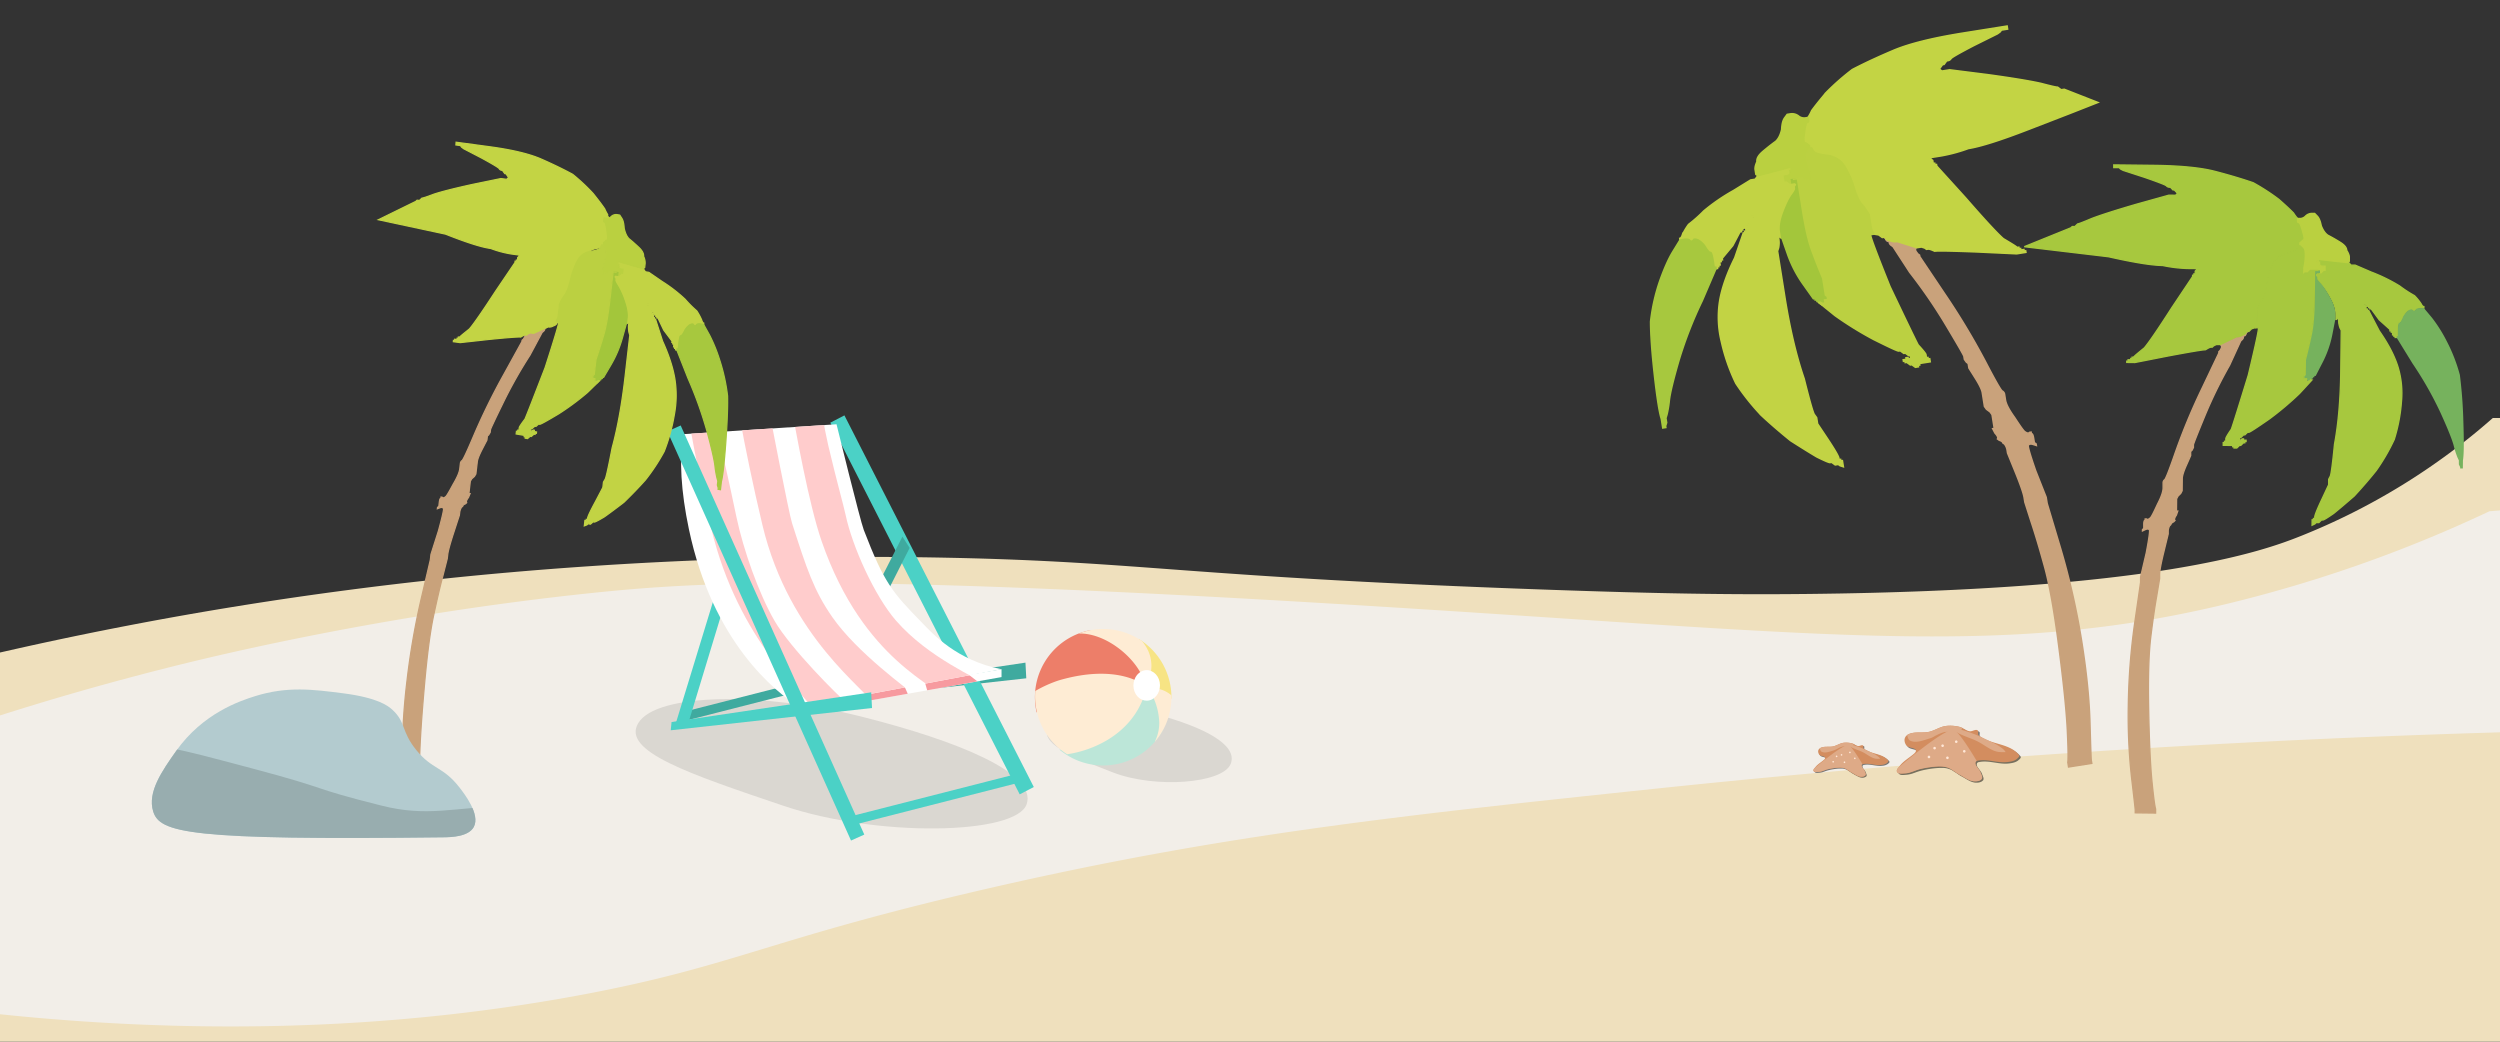 <svg xmlns="http://www.w3.org/2000/svg" xmlns:xlink="http://www.w3.org/1999/xlink" viewBox="0 0 1920 800"><rect x="0" y="0" width="1920" height="800" fill="#333333" stroke="none"/><defs><style>.cls-1{fill:#fff;}.cls-2{fill:#b3cbcf;}.cls-3{fill:#efe0bd;}.cls-4{fill:#f2eee8;}.cls-5{opacity:0.1;}.cls-6{fill:#3faa9f;}.cls-7{fill:#4bd1c6;}.cls-8{clip-path:url(#clip-path);}.cls-9{fill:#f79a9f;}.cls-10{clip-path:url(#clip-path-2);}.cls-11{fill:#fcc;}.cls-12,.cls-16,.cls-23{fill:#c9a27b;stroke:#c9a27b;}.cls-12,.cls-13,.cls-14{stroke-width:1.04px;}.cls-12,.cls-13,.cls-14,.cls-15,.cls-16,.cls-17,.cls-18,.cls-19,.cls-20,.cls-21,.cls-22,.cls-23,.cls-24,.cls-25,.cls-26,.cls-27,.cls-28,.cls-29{fill-rule:evenodd;}.cls-13,.cls-20,.cls-27{fill:#a7c83e;stroke:#a7c83e;}.cls-14,.cls-19,.cls-26{fill:#bad040;stroke:#bad040;}.cls-15{fill:#76b25d;}.cls-16,.cls-17,.cls-18,.cls-19,.cls-20,.cls-21,.cls-22{stroke-width:1.19px;}.cls-17,.cls-24{fill:#c3d444;stroke:#c3d444;}.cls-18,.cls-25{fill:#c2d344;stroke:#c2d344;}.cls-21,.cls-28{fill:#a3c63b;stroke:#a3c63b;}.cls-22,.cls-29{fill:#bbd041;stroke:#bbd041;}.cls-23,.cls-25,.cls-26,.cls-27,.cls-28,.cls-29{stroke-width:0.97px;}.cls-24{stroke-width:0.96px;}.cls-30{fill:none;}.cls-31{fill:#ed7e69;}.cls-32{fill:#bce6d8;}.cls-33{fill:#feecd4;}.cls-34{fill:#f7e484;}.cls-35{clip-path:url(#clip-path-3);}.cls-36{fill:#98adaf;}.cls-37{opacity:0.5;isolation:isolate;}.cls-38{fill:#d38d5f;}.cls-39{fill:#deaa87;}.cls-40{fill:#ffe6d5;}</style><clipPath id="clip-path"><polygon class="cls-1" points="769.18 513.97 769.18 520 621.34 546.28 618.2 539.28 769.18 513.97"/></clipPath><clipPath id="clip-path-2"><path class="cls-1" d="M769.18,514c-34.62-6.8-53-27.46-60.82-35.48-23.19-23.8-29.14-30.41-45-71.59-2.76-7.18-20.91-81.09-20.91-81.09l-117.84,7.6c-3,19.72-1.68,43.74,4.44,72.86,18.18,86.57,66.12,124.85,84.89,136.84Z"/></clipPath><clipPath id="clip-path-3"><path class="cls-2" d="M363.93,635c5-9.57-7.27-25.35-11.06-30.24-12.73-16.36-20.81-13.44-33.19-28.76-11.75-14.54-7.79-21.3-18.43-31-3.17-2.88-11-9.1-37.61-12.54-23.4-3-43-5.56-67.84,2.22-11.09,3.47-40,13-60.47,42-10.76,15.27-22.27,31.61-17.7,46.46,5.06,16.47,27.21,22.29,222.7,19.91C346.35,643,359.89,642.7,363.93,635Z"/></clipPath></defs><g id="green"><path class="cls-3" d="M1914.52,321a507.33,507.33,0,0,1-147.46,90.64c-29.44,11.78-111.78,41.68-378.62,44.52-61.94.66-115.89-.33-197.29-3.18-280.52-9.82-311.44-21.59-463.31-24.64-212-4.27-378.74,14.1-459.33,24.64a2855,2855,0,0,0-338.77,65.2V817.33l2074.46-17.7L1966,321Z"/><path class="cls-4" d="M1911.89,392.65a1048.77,1048.77,0,0,1-175.36,64.4c-179.16,48.37-305.11,32.48-639.68,11.13-444.33-28.35-557-21.69-642.66-12.72-160.58,16.81-289.64,48.38-321.83,56.45a2184.33,2184.33,0,0,0-233.15,72.35L-111.56,764C135,804.32,321.12,787.46,446.8,764,565.23,741.79,589,721.4,760.08,682.06c177.3-40.76,309.53-55.12,511.14-76.33,170.37-17.92,395.26-36.29,663.59-43.73h67.75l-20.92-174.92Z"/><path class="cls-5" d="M490.1,555.47C504,532,586.4,531.39,661.79,550.4,735.55,569,796.54,593.81,788.5,617.55s-114.84,25.66-186.89,1.27S477.29,577,490.1,555.47Z"/><polygon class="cls-6" points="787.55 508.9 788.18 520.94 633.6 538.04 634.24 531.71 787.55 508.9"/><polygon class="cls-7" points="793.96 604.43 783.13 610.06 637.68 324.63 648.51 319 793.96 604.43"/><polygon class="cls-1" points="769.18 513.97 769.18 520 621.34 546.28 618.2 539.28 769.18 513.97"/><g class="cls-8"><polygon class="cls-9" points="664.87 530.12 668.32 543.9 699.5 538.04 691.25 519.67 667.81 523.47 664.87 530.12"/><polygon class="cls-9" points="709.63 521.57 713.43 534.88 753.34 525.37 736.87 512.7 709.63 521.57"/></g><rect class="cls-7" x="714.69" y="544.78" width="6.93" height="138.26" transform="translate(301.01 1461.63) rotate(-104.32)"/><rect class="cls-6" x="587.35" y="464.32" width="6.93" height="138.26" transform="translate(220.13 1237.88) rotate(-104.32)"/><polygon class="cls-7" points="558.84 425.27 565.81 432.88 529.07 553.88 518.93 555.78 558.84 425.27"/><polygon class="cls-6" points="693.06 412.11 698.61 420.8 641.44 533.61 631.13 533.72 693.06 412.11"/><path class="cls-1" d="M769.18,514c-34.62-6.8-53-27.46-60.82-35.48-23.19-23.8-29.14-30.41-45-71.59-2.76-7.18-20.91-81.09-20.91-81.09l-117.84,7.6c-3,19.72-1.68,43.74,4.44,72.86,18.18,86.57,66.12,124.85,84.89,136.84Z"/><g class="cls-10"><path class="cls-11" d="M703.92,534.88c-7-5.74-45.61-33.58-64.62-60.82-14.2-20.36-19.78-37.2-31-72.23-2.43-7.56-16.47-80.46-16.47-80.46l-23.44.64c3.59,20.06,10.16,52,17.17,81.29,20.83,87.05,80.45,126.69,86,138.22Z"/><path class="cls-11" d="M650.54,540.1c-7-5.74-43.4-42.13-55.59-63.13-12.46-21.47-24.13-55.16-29.3-79.6C564,389.6,559.8,369,553.2,341.11c-.92-3.89-1.69-7.08-2.21-9.22l-1.4-5.58-19.66,1.18c3.6,20.07,9.27,48.91,16.27,78.19,20.84,87.05,73.49,128.61,79,140.14Z"/><path class="cls-11" d="M758.41,526.64c-7-5.74-45-20.95-70.32-50.05-16.29-18.74-33.48-56.65-38.65-81.09-1.65-7.77-6.7-25.29-13.3-53.22-.93-3.89-2-9.9-2.54-12l-2.53-14.57-23.44-4.43c3.59,20.06,13.57,76.09,23.44,104.53C663.38,508.9,721.22,526.52,726.73,538Z"/></g><rect class="cls-7" x="582.6" y="313.89" width="11.18" height="344.4" transform="translate(-147.48 283.5) rotate(-24.17)"/><polygon class="cls-7" points="669.08 531.71 669.71 543.75 515.13 560.85 515.76 554.51 669.08 531.71"/><path class="cls-5" d="M805.45,557.27c8.68-14.92,48.71-17.81,83.74-8.34,34.27,9.27,61.83,22.78,56,37.71s-57.84,19.35-90.81,6.45S797.47,571,805.45,557.27Z"/><path class="cls-12" d="M1718.7,258.92h-1l-6.29,3-6.28,3.05h1l0,2.08-1.07,2.07-1,1v1l-12.81,26.93a485,485,0,0,0-20.34,48.7q-7.55,21.78-8.58,21.77a3,3,0,0,0-1.06,2.07l0,4.16q0,4.17-4.31,12.44-4.27,9.33-5.33,10.35c-1.4,1.38-2.45,1.71-3.13,1h-1v1c-.7,0-1.06,1-1.08,3.11l0,3.12-1,1v1l2.09-1q2.1-1,3.12,0,1.05,0-2.28,17.68l-4.38,18.69,0,4.16-4.52,31.19a494.79,494.79,0,0,0-4.9,63.45,430.82,430.82,0,0,0,2.49,55.21q2.85,24,2.83,25l0,2.09,15.62.18,0-3.13q-1-3.13-2.87-21.89-1.86-19.81-2.48-56.26-.63-35.4,1.67-54.12t4.52-31.18l2.24-13.51,0-3.13q0-4.16,3.32-17.66l3.28-13.5,0-2.08a9.15,9.15,0,0,1,1.09-4.15l1-1c0-.69.71-1.38,2.11-2.06l1-1c-.69-.7-.32-2.08,1.09-4.15l1.07-3.11h-1l-1-1.06,1,0,.09-8.33,1.07-2.07,2.1-2.06,1.07-2.07.11-9.37q0-3.12,3.24-10.37l3.21-7.26,0-3.12,1.06-1,1.06-2.07,0-2.08q0-1,8.58-21.77a348.16,348.16,0,0,1,19.2-39.34l8.54-18.64,1.06-1a3,3,0,0,0,1.06-2.07.92.92,0,0,1,1.05-1,3,3,0,0,0,1.07-2.07l1-1-3.14,2Q1719.74,258.94,1718.7,258.92Z"/><path class="cls-13" d="M1761.44,163.62q-4.11-4.22-11.33-10.54a163.36,163.36,0,0,0-19.63-12.72q-12.45-4.31-29.06-8.67T1653.58,127l-30.19-.35,0,2.08,4.16,0,1,1.05,2.07,1.07,16.6,5.4q15.55,5.39,16.58,6.43a3,3,0,0,0,2.07,1.07h1l1,1.05,1,1.06h1l1,1.05,1,1.06h1l-1,1-1,1-5.21-.06-25.07,7q-24,7-34.49,11.06-9.4,4-10.45,4l-1.06,1-1,1-2.08,0-1.06,1-35.79,14.5,64.69,7.7q29.08,6.57,41.57,6.72a109.25,109.25,0,0,0,18.72,2.3l7.28.08v1l-1,1,0,2.09-1,0v1.05l-1,0v1l-15.89,23.77q-15.9,24.81-21.18,31-6.32,5.13-7.36,6.16l-1.06,1h-1v1h-1v1l-2.08,0,0,1h-1v1l6.25.07,25-4.92q26.08-4.91,29.21-4.87,3.15-2,4.19-2h1l1-1,2.1-1,3.12,0,6.28-3.05,6.29-3h1a7.93,7.93,0,0,0,3.13-1l2.1-1,1-1v-1h2.08l2.11-2.06,3.14-1v-1h1l0-2.08,0-2.09.09-8.32a46.06,46.06,0,0,1,4.26-8.28q2.13-4.14,3.27-12.46a57.63,57.63,0,0,1,4.33-14.53,15.93,15.93,0,0,1,10.51-8.21q7.3-2,8.37-4.07c.72-2.07,1.08-2.76,1.07-2.07a.92.92,0,0,0,1,1.06h1v-1l0-2.08a3,3,0,0,1,1.06-2.07,1.85,1.85,0,0,0,2.11-2.06q-1-3.14-3-8.37l-2-4.18-1-1.06v-1A30.83,30.83,0,0,1,1761.44,163.62Z"/><path class="cls-13" d="M1780.82,199.25h1l10.4,1.16q10.4,1.16,11.43,1.17l1,1,1,1.06,3.13,0,12.43,5.35a130,130,0,0,1,21.74,10.67,94.43,94.43,0,0,0,11.37,7.41,41.09,41.09,0,0,1,5.13,6.31c.68,1.4,1.37,2.1,2.06,2.11v1l-2.08,0c-2.09,0-3.48.31-4.18,1q-1.06,2.07-3.12,0-3.13,0-6.31,5.13-2.15,5.19-3.18,5.17c-.7,0-1.06,1.73-1.1,5.2l-.06,5.2h-1l0,1h-1v-1h-1l0-1-1,0,0-2.08h-1v-1h-1V253l-8.24-7.38-6.15-8.4h-1l0-1h-1l0-1-1,0v-1h-1v-1h-1v-1l-1,0,0-2.08,0,4.17h1l0,1h1l0,2.08,1,0v1h1l8.15,15.71q10.24,14.7,14.26,27.24a69.16,69.16,0,0,1,2.81,27.1,127.59,127.59,0,0,1-5.54,29.09,155.4,155.4,0,0,1-13.81,23.79q-7.4,9.28-16.88,19.58-9.47,8.23-15.77,13.36-7.35,5.12-8.39,5.11h-1l-1.06,1-1,1-2.08,0-1,1-2.1,1,.05-4.17h1v-1l1,0,0-1.05q0-2.07,5.36-13.47l5.33-11.39,0-4.17,1.07-2.07q1.05-1,3.41-24.95,4.44-23.89,4.81-56.16l.36-31.24-1-2.09a17.31,17.31,0,0,1-1-5.22l0-2.08h-1.05a.91.91,0,0,1-1,1l0-4.17q.06-5.21-4-12.54T1782.68,218q-3.09-3.16-3.07-4.2v-1l-1-1.06v-1l1.05-1,2.09,0h1l1-1,1.05-1h1l-1-1c-.7,0-1.38-.71-2.06-2.11l-1-3.13-2.08,0v-1l1,0Zm29.86,28.45h1a.91.91,0,0,1-1,1Z"/><path class="cls-14" d="M1770.79,165.81a6.05,6.05,0,0,1-4.19,2l-2.08,0,0,2.08a.93.93,0,0,0,1,1.06c.7,0,1.71,2.45,3,7.32q2,6.27-.07,6.25l-2.11,2.05,0,2.09h1v1l1,1.05c.69.7,1,2.44,1,5.22a47.62,47.62,0,0,1-1.15,9.36l-.06,5.2h1l1.06-1,2.08,0,1.05-1,1-1h1l3.13,0,3.12,0,0,2.08h1l1-1,1.05-1h1l0-3.12-2.08,0a3,3,0,0,1-2.07-1.07l0-2.08-2.08,0v-1l1,0,0-1h1l10.4,1.16q10.4,1.16,11.43,1.17l1.06-1,0-3.12q0-2.08-2-5.23c0-2.08-1.69-4.18-5.13-6.31s-6.55-3.89-9.31-5.31q-3.1-2.11-5.12-7.35-1-5.22-3-7.32l-2.06-2.11-2.08,0A7.08,7.08,0,0,0,1770.79,165.81Z"/><path class="cls-15" d="M1855.34,237.59q-1.06,2.07-3.12,0-3.13,0-6.31,5.13-2.15,5.19-3.18,5.17c-.7,0-1.06,1.73-1.1,5.2l-.06,5.2h-1l0,1,12.27,19.93a272.77,272.77,0,0,1,21.43,37.73q8.11,17.79,10.12,25.1a68.63,68.63,0,0,0,3,9.41l1,2.09,0,3.12,1,2.1v1l2.08,0,.08-6.24q1.11-6.24.33-29.15a360.43,360.43,0,0,0-2.7-36.48A128,128,0,0,0,1879,261.81,112.29,112.29,0,0,0,1867.76,244l-6.16-7.36-2.08,0C1857.43,236.57,1856,236.9,1855.34,237.59Z"/><path class="cls-15" d="M1774.94,257.48q-2.2,10.39-4.38,18.7l-.12,10.41v1l-1.06,1,0,2.08,2.08,0v1l1,1.06v1h1v-1h1v-1h1l0-1h1v-1h1v-1h1l5.33-10.35a81.26,81.26,0,0,0,7.54-21.77l2.21-11.43,0-4.17q.06-5.21-4-12.54T1782.68,218q-3.09-3.16-3.07-4.2v-1l-1-1.06v-1l1.05-1,2.09,0,0-2.08-4.16-.05-.24,20.82Q1777.12,248.15,1774.94,257.48Z"/><path class="cls-13" d="M1764.25,190.72q-1.07,2.09-8.37,4.07a15.93,15.93,0,0,0-10.51,8.21,57.63,57.63,0,0,0-4.33,14.53q-1.14,8.31-3.27,12.46a46.06,46.06,0,0,0-4.26,8.28l-.09,8.32c0,2.09-.39,3.47-1.09,4.16v1l2.08,0q1,0-7.71,36.35-10.82,35.28-13,41.5c-2.83,4.13-4.24,6.55-4.25,7.24l0,2.08h-1v1h-1l0,2.08,7.28.09v1h1v1l2.08,0,1.06-1,1-1h1l1.05-1,1.06-1h1v-1h1v-1h-1a.93.93,0,0,1-1-1.05h-1l-1,1-1,0,0-2.08h1l1.06-1,1-1,1,0,1.05-1,1.06-1h1q1,0,15.73-10.23a233.91,233.91,0,0,0,23.13-19.52l9.49-10.3h-1a3,3,0,0,1-2.09,1,.92.92,0,0,1-1-1.06v-1l-2.08,0,0-2.08,1.06-1v-1l.12-10.41q2.18-8.31,4.38-18.7,2.19-9.35,2.42-29.12l.24-20.82,3.12,0-2.08,0-3.13,0h-1l-1,1-1.05,1-2.08,0-1.06,1h-1l.06-5.2a47.62,47.62,0,0,0,1.15-9.36c0-2.78-.29-4.52-1-5.22l-1-1.05-1-1.05-1,0C1765.33,188,1765,188.65,1764.25,190.72Z"/><path class="cls-16" d="M1455.68,185.64l1.18-.19,7.62,2.4,7.62,2.41-1.18.19.37,2.35,1.56,2.16,1.36,1,.19,1.18,19,28.33a552,552,0,0,1,31.16,51.72q12.17,23.4,13.35,23.21a3.45,3.45,0,0,1,1.55,2.16l.75,4.71q.75,4.69,7,13.36,6.39,9.84,7.76,10.83,2.71,2,3.71.61l1.18-.19.19,1.18c.78-.12,1.36,1,1.73,3.34l.57,3.53,1.36,1,.19,1.18-2.54-.81c-1.7-.53-2.87-.34-3.53.57q-1.18.18,5.54,19.62,8.07,20.41,8.08,20.42l.75,4.71,10.32,34.53a567.65,567.65,0,0,1,16.14,71q5.63,35.28,6.4,62.9t1,28.79l.38,2.35L1588.69,589l-.56-3.53q.61-3.72-.41-25.27-1.2-22.73-6.59-64.08-5.19-40.17-10.92-61t-10.33-34.54l-4.78-14.92-.57-3.53q-.75-4.7-6.71-19.43l-6-14.73-.37-2.35a10.49,10.49,0,0,0-1.93-4.52l-1.36-1c-.13-.78-1-1.44-2.73-2l-1.36-1q1-1.37-1.93-4.51l-1.74-3.35,1.18-.18,1-1.37-1.18.19-1.5-9.41-1.55-2.16-2.72-2-1.56-2.17-1.68-10.58q-.57-3.54-5.41-11.2l-4.84-7.67-.56-3.53-1.36-1-1.55-2.17-.38-2.35q-.18-1.17-13.34-23.2a396.88,396.88,0,0,0-28.3-41.33l-12.78-19.67-1.36-1a3.47,3.47,0,0,1-1.56-2.16,1,1,0,0,0-1.36-1,3.44,3.44,0,0,1-1.55-2.17l-1.36-1,3.9,1.79C1453.2,185.23,1454.9,185.76,1455.68,185.64Z"/><path class="cls-17" d="M1391.39,84.92q4-5.46,11.06-13.83a189.18,189.18,0,0,1,20.1-17.67q13.37-7,31.44-14.66t53.36-13.33L1541.46,20l.37,2.35-4.7.75-1,1.37L1534,26l-17.88,8.88Q1499.38,43.58,1498.4,45a3.43,3.43,0,0,1-2.17,1.55l-1.18.19-1,1.36-1,1.37-1.18.19-1,1.36-1,1.36-1.17.19,1.36,1,1.36,1,5.88-.94,29.55,3.74q28.36,3.91,40.87,6.75,11.34,3,12.52,2.83l1.36,1,1.36,1,2.36-.37,25.82,10.11-21.65,8.52-31.81,12.3q-31.82,12.31-45.93,14.56A124.37,124.37,0,0,1,1491,119.7l-8.24,1.31.19,1.18,1.36,1,.38,2.35,1.18-.19.18,1.18,1.18-.19.19,1.18,22,24.24q22.14,25.42,29.15,31.54,8,4.76,9.36,5.75l1.36,1,1.18-.19.18,1.18,1.18-.19L1552,192l2.35-.37.19,1.18,1.17-.19.19,1.17-7.06,1.13-29.16-1.38q-30.35-1.2-33.88-.64c-2.6-1.19-4.29-1.73-5.08-1.6l-1.17.19-1.37-1-2.54-.8-3.52.56-7.62-2.41-7.62-2.4-1.18.19A9.2,9.2,0,0,1,1452,185l-2.54-.8-1.36-1-.19-1.17-1.17.18-1.18.19-2.73-2-3.71-.61-.19-1.18-1.18.19-.37-2.35-.38-2.35-1.5-9.41a53,53,0,0,0-6.2-8.67q-3.1-4.32-5.78-13.55a66,66,0,0,0-7.33-15.72,18.17,18.17,0,0,0-13.26-7.53c-5.74-.7-9.12-1.76-10.16-3.21-1.16-2.23-1.67-3-1.55-2.16a1,1,0,0,1-1,1.36l-1.17.19-.19-1.18-.38-2.35a3.43,3.43,0,0,0-1.55-2.17,2.09,2.09,0,0,1-2.72-2c.4-2.48,1.08-5.8,2-10l1.61-5.08,1-1.36-.19-1.18A35.47,35.47,0,0,0,1391.39,84.92Z"/><path class="cls-18" d="M1375.6,129.65l1.17-.19.19,1.18-2.35.37-.61,3.72c-.54,1.69-1.2,2.6-2,2.72l-1,1.37,1.18-.19,1.36,1,1.36,1,1.18-.19,2.35-.37,1.37,1,.18,1.18-1,1.36.19,1.18c.13.79-.8,2.54-2.78,5.27s-4.1,7.08-6.36,13.07S1367,174,1367.62,178l.75,4.7a1.05,1.05,0,0,1-1.37-1l-1.17.19.37,2.35a19.58,19.58,0,0,1-.24,6.07l-.8,2.54,5.62,35.29q5.82,36.46,14.83,62.77,6.66,26.67,8,27.67l1.55,2.16.75,4.71,8,12q7.93,12,8.31,14.35l.19,1.18,1.18-.19.19,1.18,1.17-.19.75,4.7-2.54-.8-1.36-1-2.35.38-1.37-1-1.36-1-1.18.19q-1.17.18-10.34-4.38-8-4.75-20.09-12.48-12.45-10.08-22.38-19.35a178.37,178.37,0,0,1-19.6-24.62,146.4,146.4,0,0,1-11.13-32,79.21,79.21,0,0,1-1.34-31.14q2.46-14.86,11.6-33.21l6.59-19.14,1.18-.19-.19-1.18,1.18-.18-.38-2.36,1.18-.18-.19-1.18,1.18-.19-.75-4.7.37,2.35-1.17.19.19,1.17-1.18.19.19,1.18-1.18.18.19,1.18-1.18.19.19,1.17-1.18.19.19,1.18-1.18.18-5.55,10.54-8.1,9.73.19,1.18-1.18.19.19,1.17-1.18.19.37,2.35-1.17.19.19,1.18-1.18.18.19,1.18-1.18.19-.19-1.18-1.17.19-.94-5.88c-.62-3.92-1.33-5.82-2.11-5.7s-2.28-1.65-4.47-5.32q-4.47-5.31-8-4.75c-1.32,1.82-2.5,2-3.53.56q-1.37-1-4.89-.43l-2.36.38-.18-1.18c.78-.12,1.44-1,2-2.73a47.8,47.8,0,0,1,4.76-8,107.42,107.42,0,0,0,11.63-10.3,148.42,148.42,0,0,1,22.82-15.69l13.18-8.13,3.53-.57,1-1.36,1-1.36q1.17-.19,12.75-3.24l11.58-3.05,1.17-.19Zm-29,37.19a1.05,1.05,0,0,1-1.37-1l1.18-.19Z"/><path class="cls-19" d="M1381.18,89a6.85,6.85,0,0,0,5.08,1.6l2.35-.38.37,2.36a1,1,0,0,1-1,1.36q-1.18.19-2.22,8.8-1.23,7.42,1.12,7l2.73,2,.37,2.35-1.17.19.19,1.18-1,1.36q-1,1.36-.24,6.07a55.14,55.14,0,0,0,2.86,10.4l.94,5.88-1.18.19-1.36-1-2.35.37-1.37-1-1.36-1-1.18.18-3.53.57-3.53.56.38,2.35-1.18.19-1.36-1-1.36-1-1.18.19-.56-3.53,2.35-.38a3.39,3.39,0,0,0,2.16-1.55l-.37-2.35,2.35-.37-.19-1.18-1.17.19-.19-1.18-1.17.19-11.58,3.05q-11.58,3-12.75,3.24l-1.37-1-.56-3.53c-.25-1.57.22-3.65,1.42-6.26q-.57-3.53,4.75-8t9.65-7.57q3.17-2.91,4.57-9.17.24-6.07,2.22-8.8l2-2.72,2.35-.38A8.11,8.11,0,0,1,1381.18,89Z"/><path class="cls-20" d="M1297.47,184.31c1,1.44,2.21,1.26,3.53-.56q3.52-.57,8,4.75c2.19,3.67,3.68,5.45,4.47,5.32s1.49,1.78,2.11,5.7l.94,5.88,1.17-.19.19,1.18L1307.32,231a312.23,312.23,0,0,0-18,46.29q-6.22,21.5-7.26,30.1a78.7,78.7,0,0,1-1.85,11.15l-.8,2.54.57,3.53-.81,2.54.19,1.17-2.35.38-1.13-7.06q-2.3-6.87-5.24-32.93t-3-41.74a145.33,145.33,0,0,1,7.07-31.28q5-14.05,9.76-22l5.74-9.36,2.36-.38Q1296.11,183.33,1297.47,184.31Z"/><path class="cls-21" d="M1391.79,193.4q4.23,11.4,8.08,20.43l1.87,11.76.19,1.18,1.36,1,.38,2.36-2.36.37.19,1.18-1,1.36.19,1.18-1.18.19-.18-1.18-1.18.19-.19-1.18-1.17.19-.19-1.18-1.18.19-.19-1.18-1.17.19-.19-1.18-1.18.19L1385,218.62a92.83,92.83,0,0,1-12.17-23.39l-4.41-12.57-.75-4.7q-.94-5.88,2.45-14.87t6.36-13.07c2-2.73,2.91-4.48,2.78-5.27l-.19-1.18,1-1.36-.18-1.18-1.37-1-2.35.37-.38-2.35,4.71-.75,3.75,23.52Q1387.75,183.19,1391.79,193.4Z"/><path class="cls-22" d="M1392.73,116.06c1,1.45,4.42,2.51,10.16,3.21a18.17,18.17,0,0,1,13.26,7.53,66,66,0,0,1,7.33,15.72q2.68,9.22,5.78,13.55a53,53,0,0,1,6.2,8.67l1.5,9.41q.57,3.53,1.93,4.51l.19,1.18-2.36.37q-1.17.19,14.8,39.86,18.13,38.12,21.61,44.8,5.82,6.31,6,7.49l.37,2.35,1.18-.19.18,1.18,1.18-.19.37,2.35-8.23,1.31.19,1.18-1.18.19.19,1.17-2.35.38-1.37-1-1.36-1-1.18.19-1.36-1-1.36-1-1.18.19-.19-1.18-1.17.19-.19-1.18,1.18-.18a1.05,1.05,0,0,0,1-1.37l1.18-.18,1.36,1,1.18-.18-.37-2.36-1.18.19-1.36-1-1.37-1-1.17.19-1.37-1-1.36-1-1.18.19q-1.17.19-19.52-9a269.37,269.37,0,0,1-29.43-18.23l-12.46-10.07,1.17-.19a3.41,3.41,0,0,0,2.54.8,1,1,0,0,0,1-1.36l-.19-1.18,2.36-.37-.38-2.36-1.36-1-.19-1.18-1.87-11.76q-3.86-9-8.08-20.43-4.05-10.2-7.6-32.56l-3.75-23.52-3.53.56,2.35-.37,3.53-.57,1.18-.18,1.36,1,1.37,1,2.35-.37,1.36,1,1.18-.19-.94-5.88a55.14,55.14,0,0,1-2.86-10.4q-.75-4.71.24-6.07l1-1.36,1-1.37,1.18-.18C1391.06,113.11,1391.57,113.83,1392.73,116.06Z"/><path class="cls-23" d="M418.66,250.5l2.93-1.62-1,.89a3,3,0,0,1-1.13,1.92c-.6-.11-.94.19-1,.88a3,3,0,0,1-1.13,1.92l-1,.88L407,272.8a350.63,350.63,0,0,0-20.64,36.63q-9.54,19.5-9.66,20.54l-.24,2.07L375.3,334l-1,.88-.35,3.11-3.52,6.8q-3.53,6.79-3.88,9.91L365.47,364l-1.14,1.92-2,1.76-1.13,1.92-.95,8.29-.9-.15.78,1.19.9.15-1.25,3c-1.44,1.87-1.89,3.2-1.37,4l-1,.89c-1.27.48-1.95,1.07-2,1.76l-1,.89a10,10,0,0,0-1.38,4l-.23,2.07-4.23,13q-4.23,13-4.71,17.16l-.35,3.11-3.34,13.17q-3.21,12.14-7.14,30.48t-7.06,53.76q-3.25,36.43-3.71,56.44-.33,19,.2,22.23L322,608.1l-13.45-2.31.24-2.07q.12-1,.15-25.34A501.77,501.77,0,0,1,312.55,523a564.92,564.92,0,0,1,10.82-62.62l7.14-30.48.47-4.15s1.91-6,5.72-18q4.71-17.18,3.81-17.32c-.52-.79-1.41-.95-2.69-.46l-1.91.73.12-1,1-.88.36-3.11c.24-2.08.65-3.06,1.25-3l.12-1,.9.16c.52.79,1.45.6,2.81-.58q1-.89,5.66-9.59,4.55-7.68,5-11.83l.48-4.15a3,3,0,0,1,1.13-1.92q.9.17,9.66-20.54a502.31,502.31,0,0,1,22.6-45.8l13.84-25.11.12-1,1-.89,1.13-1.92.24-2.07-.9-.15,5.74-2.19,5.73-2.19.9.15C415.43,252.06,416.71,251.57,418.66,250.5Z"/><path class="cls-24" d="M466.69,164.8l-.08,1,.8,1.16,1.43,4.4q1.35,5.43,2,8.67c-.11,1.39-.75,2-1.92,1.85a3,3,0,0,0-1,2l-.16,2.08-.08,1-.88-.12c-.59-.08-.85-.46-.8-1.16s-.29,0-1,2c-.69,1.3-3.14,2.38-7.35,3.21a13.17,13.17,0,0,0-9.43,7.14,63.45,63.45,0,0,0-4.64,14.1q-1.53,8.21-3.61,12.13a47.07,47.07,0,0,0-4.16,7.85l-.64,8.32-.16,2.08-.17,2.08-.87-.12-.09,1-2.71.69-1.92,1.84-.88-.12-.88-.11-.08,1-1,.92-1.83.8a5.76,5.76,0,0,1-2.72.69l-.88-.12-5.51,2.41L409.91,256l-2.64-.36-1.84.81-.95.92-.88-.12c-.59-.08-1.81.46-3.68,1.61q-2.64-.36-25,1.89l-21.48,2.37-5.27-.71.08-1,.88.12.08-1,1.75.24.09-1,.87.12.08-1.05.88.12,1-.92q1-.91,6.64-5.41,4.88-5.66,20-28.85l15-22.16.08-1,.88.12.08-1,.88.12.16-2.08,1-.92.08-1-6.15-.83a80.88,80.88,0,0,1-15.65-4.21q-10.54-1.41-34.65-11l-51.61-11.07,28.71-14.08,1-.92,1.76.23,1-.92,1-.92q.87.12,9.1-3,9.11-3,29.88-7.55l21.64-4.45,4.4.59,1-.92.95-.92-.87-.12-.8-1.16-.8-1.16-.88-.12L386.7,132l-.8-1.16-.88-.12a2.6,2.6,0,0,1-1.68-1.28q-.79-1.15-13.57-8.13l-13.65-7.09-1.67-1.27-.8-1.16-3.51-.47.16-2.09,25.47,3.43q26.36,3.54,40.08,9.59t23.95,11.63a149.18,149.18,0,0,1,15.72,14.72q5.67,7.08,8.86,11.71A34.14,34.14,0,0,0,466.69,164.8Z"/><path class="cls-25" d="M474.61,200.9l.89.15,8.85,2.57q8.85,2.58,9.74,2.73l.78,1.19.78,1.19,2.69.46,10.16,7a115.15,115.15,0,0,1,17.64,13.6,88.55,88.55,0,0,0,9,9,45,45,0,0,1,3.77,7c.44,1.49,1,2.28,1.55,2.39l-.11,1-1.8-.31c-1.79-.3-3-.16-3.7.43-.76,1.28-1.65,1.12-2.69-.47-1.79-.3-3.79,1.12-6,4.27q-2.38,4.87-3.29,4.72c-.59-.1-1.09,1.57-1.48,5l-.6,5.18-.89-.15-.12,1-.9-.15.12-1-.9-.15.12-1-.89-.15.23-2.07-.89-.16.11-1L516,263l.12-1-6.35-8.49-4.43-9.22-.89-.15.11-1-.89-.15.12-1-.9-.15.12-1-.9-.15.12-1-.9-.15.12-1-.89-.15.23-2.08-.47,4.15.9.15-.12,1,.89.15-.23,2.08.89.15-.12,1,.9.15,5.4,16.78q7.3,16,9.47,29.11a80.39,80.39,0,0,1-.4,27.41,141.15,141.15,0,0,1-7.8,28.26,151.8,151.8,0,0,1-14.38,21.85q-7.33,8.25-16.59,17.23-9,6.92-15,11.17-6.87,4.11-7.77,4l-.89-.16-1,.89-1,.88-1.8-.31-1,.88-1.91.73.47-4.14.9.15.12-1,.89.16.12-1q.24-2.07,6-12.71L463,374.37l.47-4.15,1.14-1.92q1-.89,5.53-24.42,6.32-23.22,10-55.36l3.55-31.1-.66-2.23a19.91,19.91,0,0,1-.3-5.34l.24-2.07-.9-.15c-.08.69-.42,1-1,.88l.47-4.15q.59-5.18-2.16-13.05a57,57,0,0,0-5.09-11.45q-2.34-3.57-2.22-4.6l.12-1-.78-1.19.12-1,1-.88,1.8.31.89.15,1-.88,1-.88.9.15-.78-1.19c-.6-.1-1.11-.9-1.55-2.38l-.54-3.27-1.8-.3.12-1,.9.15Zm22.79,32.45.9.15c-.08.69-.42,1-1,.88Z"/><path class="cls-26" d="M474.15,164.88l1.8.31,1.55,2.38q1.56,2.38,1.86,7.72,1.2,5.49,3.65,8c2.24,1.8,4.73,4,7.48,6.57s4,4.92,3.77,7a11.59,11.59,0,0,1,1.2,5.49l-.35,3.11-1,.88q-.9-.15-9.74-2.73l-8.85-2.57-.89-.15-.12,1-.9-.15-.12,1,1.8.3L475,205.2a2.67,2.67,0,0,0,1.67,1.34l1.8.31-.36,3.11-.9-.15-1,.88-1,.88-.89-.15.23-2.08-2.69-.46-2.69-.46-.89-.15-1,.88-1,.88-1.79-.3-1,.88-.9-.15.6-5.19a55,55,0,0,0,2-9.17c.32-2.77.21-4.55-.3-5.34l-.78-1.19.12-1-.9-.15.24-2.08,2-1.76q1.78.3.71-6.22c-.64-5-1.26-7.62-1.86-7.72s-.86-.5-.78-1.19l.24-2.07,1.79.3a4.68,4.68,0,0,0,3.82-1.45A5.45,5.45,0,0,1,474.15,164.88Z"/><path class="cls-27" d="M538.59,248.86l1.8.31,4.55,8.18a124,124,0,0,1,7.84,19.32,145.64,145.64,0,0,1,6,27.45q.26,13.78-1.45,36.74t-3.32,29l-.71,6.22-1.8-.31.12-1-.66-2.23.36-3.11-.66-2.23a79.45,79.45,0,0,1-1.62-9.79q-1-7.56-6.13-26.42a304.27,304.27,0,0,0-14.56-40.54l-8.5-21.55.12-1,.89.15.6-5.18c.39-3.46.89-5.13,1.48-5s1.7-1.47,3.29-4.72c2.18-3.15,4.18-4.57,6-4.27,1,1.59,1.93,1.75,2.69.47C535.56,248.7,536.8,248.56,538.59,248.86Z"/><path class="cls-28" d="M468.6,229.46,471,208.73l3.58.61-.23,2.08-1.8-.31-1,.88-.12,1,.78,1.19-.12,1q-.12,1,2.22,4.6a57,57,0,0,1,5.09,11.45q2.75,7.88,2.16,13.05l-.47,4.15-3.1,11.1a86.21,86.21,0,0,1-8.77,20.69l-5.66,9.6-.9-.16-.12,1-.9-.15-.11,1-.9-.15-.12,1-.9-.16-.11,1-.9-.15-.12,1-.9-.15.12-1-.77-1.19.11-1-1.79-.3.24-2.08,1-.88.12-1,1.19-10.36q2.73-8,5.72-18.05Q466.34,249.16,468.6,229.46Z"/><path class="cls-29" d="M462.34,188.22l.9.16.78,1.19.78,1.19c.51.79.62,2.57.3,5.34a55,55,0,0,1-2,9.17l-.6,5.19.9.15,1-.88,1.79.3,1-.88,1-.88.89.15,2.69.46,1.8.31-2.69-.46-2.37,20.73q-2.25,19.69-5.11,28.72-3,10.06-5.72,18.05l-1.19,10.36-.12,1-1,.88-.24,2.08,1.79.3-.11,1c-.08.69.18,1.09.77,1.19a2.34,2.34,0,0,0,1.91-.73l.9.16-9.25,9a198.52,198.52,0,0,1-22,16.31q-13.74,8.22-14.63,8.06l-.9-.15-1,.88-1,.89-.89-.16-1,.89-1,.88-.9-.15-.24,2.07.9.15,1-.88.9.15c-.08.69.18,1.09.78,1.19l.9.16-.12,1-.9-.15-.12,1-.89-.16-1,.89-1,.88-.9-.15-1,.88-1,.88-1.79-.31.11-1-.89-.16.12-1-6.28-1.08.24-2.07.89.15.12-1,.9.16.24-2.08q.12-1,4.41-6.64,2.51-5.91,15.5-39.62Q430,247.15,429.11,247l-1.79-.3.12-1c.68-.59,1.13-1.92,1.37-4l.95-8.3a46.62,46.62,0,0,1,4.53-7.68q2.26-3.84,4.11-12a62.19,62.19,0,0,1,5.25-13.9,13.38,13.38,0,0,1,9.91-6.76c4.35-.66,6.89-1.64,7.65-2.92C462,188.17,462.42,187.53,462.34,188.22Z"/><path class="cls-30" d="M834.83,587.57a53.55,53.55,0,1,1,64.49-39.69,53.55,53.55,0,0,1-64.49,39.69Z"/><path class="cls-31" d="M881.26,523.27c-6.7-16-19-30.5-35.53-36.67-3.82-1.06-7.9-3.24-11.86-1.81a52.43,52.43,0,0,0-37.73,62.4C807.82,534.68,823.9,527,840.4,523.1c12.3-2.36,25.21-.47,36.72,4.28l4.14-4.11Z"/><path class="cls-32" d="M893.16,560.75c1.64-15.53-7.56-30.82-7.56-30.82l-7,2.49s-1.74,16.88-33,33.21c-13.7,7.16-23.21,10.17-32.05,10a52.42,52.42,0,0,0,79.6-14.9Z"/><path class="cls-33" d="M879,533.45l-.79-7.5s-20-16.63-65.11-3.4a94.84,94.84,0,0,0-18,8.13,52.43,52.43,0,0,0,24.47,48.58c18.38-2.61,49-14.3,59.45-45.81Z"/><path class="cls-34" d="M899.65,536.58a52.53,52.53,0,0,0-25-45.8c7.5,13.81,7.91,27.55,6.47,34.28l3.44,4,15.1,7.55Z"/><path class="cls-33" d="M898.22,547.62a52.28,52.28,0,0,0,1.41-13.6,22.29,22.29,0,0,0-13.57-5.44c-.71,1.15-1.42,2.3-2.14,3.45a50.68,50.68,0,0,1,6.35,22.08,31.11,31.11,0,0,1-2.69,14c-.22.62-1.12,2.43-.07.93a52.06,52.06,0,0,0,10.71-21.4Z"/><path class="cls-33" d="M882.45,521.41s6.69-14.86-5.45-29.09h0a52.45,52.45,0,0,0-48.37-5.84l.13.06c19.2-.37,40.79,16.19,48.41,32.63l5.29,2.24Z"/><path class="cls-1" d="M882.88,537.84c-5.5,1.4-11-2.57-12.18-8.89s2.24-12.58,7.74-14,11,2.58,12.19,8.89-2.24,12.58-7.75,14Z"/><path class="cls-2" d="M363.93,635c5-9.57-7.27-25.35-11.06-30.24-12.73-16.36-20.81-13.44-33.19-28.76-11.75-14.54-7.79-21.3-18.43-31-3.17-2.88-11-9.1-37.61-12.54-23.4-3-43-5.56-67.84,2.22-11.09,3.47-40,13-60.47,42-10.76,15.27-22.27,31.61-17.7,46.46,5.06,16.47,27.21,22.29,222.7,19.91C346.35,643,359.89,642.7,363.93,635Z"/><g class="cls-35"><path class="cls-36" d="M390.48,618.75c-42.77,1.48-62.35,8.8-97.34,0-58.54-14.7-36-11.75-99.89-28.7-62.37-16.53-77.13-21.13-89.23-11.8C88.82,590,84.39,618.57,93,639.46c27.87,68,198.79,67.43,284.65,22.86,9.16-4.76,41.83-21.72,39.08-33.92C416,625.13,420.09,617.73,390.48,618.75Z"/></g><path class="cls-37" d="M1498.16,558.52a22.58,22.58,0,0,0-2.6.2c-3.3.46-6.27,2.09-9.38,3.34a24.31,24.31,0,0,1-3.23,1,21.41,21.41,0,0,1-4.27.52c-1.49,0-3.09.07-4.58.1a19.25,19.25,0,0,0-6.36.94,9.36,9.36,0,0,0-1.87.94v.1a5,5,0,0,0-2.08,3.44,6.42,6.42,0,0,0,1.56,4.58c1.74,2.16,7.51,1.41,7.19,4.28-.26,2.34-8.83,6.63-12.09,11-.27.37-.59.83-.93,1.25l-.94.73a8,8,0,0,0-.63,1.56v.1a2.22,2.22,0,0,0,0,.63,1.93,1.93,0,0,0,.11.62l.1.11a2.39,2.39,0,0,0,.42.52s.08,0,.1,0a2.54,2.54,0,0,0,.52.41,5.51,5.51,0,0,0,1.77.32,30.09,30.09,0,0,0,3.34-.21h.1a20.29,20.29,0,0,0,5.83-1.46h.11a45.26,45.26,0,0,1,5.93-1.87,70.44,70.44,0,0,1,12.82-1.88c1.25,0,2.49-.08,3.75,0a17,17,0,0,1,1.87.21,13.79,13.79,0,0,1,1.88.52,15.16,15.16,0,0,1,2.5,1c.33.18.61.43.93.63.49.3,1,.61,1.46.93,0,0,.08,0,.1,0l2.3,1.57.1.1a25.59,25.59,0,0,0,2.4,1.46c2.63,1.35,5.25,3.28,8,4.27a11.29,11.29,0,0,0,1.14.31l.32.11a8.87,8.87,0,0,0,1.56.2c1.76.08,4-.24,5.21-1.45.19-.2.38-.28.52-.52a2.94,2.94,0,0,0-.11-2.5c-.17-.49-.31-1-.52-1.46-.13-.31-.31-.64-.41-.94v-.1a7.11,7.11,0,0,0-.42-.94l-.1-.11a34.78,34.78,0,0,0-2.09-2.91c-.26-.37-.52-.67-.73-1a5.06,5.06,0,0,1-.41-.94,2.71,2.71,0,0,1,0-2v-.11c.05-.15.19-.21.31-.31a1.89,1.89,0,0,1,.52-.31v-.1a9.89,9.89,0,0,1,1.25-.21c7.4-1.36,15.15,2.12,22.61,1.14,2.4-.31,5-.76,6.87-2.29,1-.78,2.65-2.16,1.88-3.12-5.26-6.58-14.33-7.84-22.19-10.52-1.06-.51-2.08-1.06-3.13-1.57-1.35-.65-2.79-1.26-4.16-1.87l-.21-.11s-.06-.08-.1-.1a15.66,15.66,0,0,1-1.25-1c-1-.83.28-3-.73-3.75-1.65-1.23-4.12,1-6.15.73s-3.77-1.66-5.62-2.61l-.21-.1a9.63,9.63,0,0,0-2-.73,31,31,0,0,0-3.86-.62,27.51,27.51,0,0,0-4-.21Z"/><path class="cls-38" d="M1459.26,587.91c3.26-4.4,11.89-8.72,12.15-11.07.32-2.87-5.43-2.06-7.17-4.22a6.66,6.66,0,0,1-1.56-4.66,5,5,0,0,1,2-3.44c4.79-3.22,11.53-1.17,17.13-2.56,4.31-1.07,8.17-3.81,12.57-4.42a29,29,0,0,1,10.54.68c2.76.67,5,3,7.81,3.4,2,.31,4.48-1.9,6.12-.68,1,.76-.28,2.91.68,3.74,8.4,7.26,23.62,5.8,31.08,15.14.77,1-.89,2.43-1.86,3.21-1.89,1.53-4.52,1.91-6.93,2.22-7.46,1-15.14-2.48-22.53-1.12-.77.14-1.86.21-2.14.94-1,2.77,2.8,5.26,3.74,8.07.52,1.57,1.83,3.41,1,4.84-1,1.78-3.74,2.13-5.78,2-4-.16-7.41-3.08-11-4.91-3.39-1.75-6.23-4.62-9.86-5.78a22.55,22.55,0,0,0-7.47-.68,70.41,70.41,0,0,0-12.82,1.86c-4,.86-7.77,3.18-11.89,3.4-2.1.1-5.25.76-6.22-1.11C1456.12,591.2,1458.19,589.36,1459.26,587.91Z"/><path class="cls-39" d="M1500,560.54c-7.88-.41-42.5,29.34-42.5,29.34l0,0c-.5,1.07-1,2.11-.39,3,1.16,1.75,4.11,1.19,6.21,1.08,4.12-.21,7.87-2.53,11.9-3.4a71.09,71.09,0,0,1,12.79-1.86,22.59,22.59,0,0,1,7.48.69c3.63,1.16,6.47,4,9.85,5.77,3.57,1.83,7,4.76,11,4.92,2,.09,4.76-.26,5.77-2,.8-1.44-.51-3.27-1-4.83-.93-2.82-4.8-5.31-3.75-8.08a1.19,1.19,0,0,1,.81-.66c-6.33-10.6-14-22.42-17.45-23.79l-.66-.15Z"/><path class="cls-39" d="M1500.33,560.8c5.85,4.27,12.62,5.6,18.75,8.77,4.09,2.12,7.76,5.07,12,6.85a16.63,16.63,0,0,0,3.84,1.08,41.62,41.62,0,0,0,5.41.12,12.33,12.33,0,0,0-1.56-2c-3.89-3.43-8.79-5.56-13.46-7.81a114.06,114.06,0,0,0-18.14-7.09c-1.68-.48-3.45-1.3-5.17-1-.65.13-2.22.69-1.68,1.08Z"/><path class="cls-39" d="M1497.06,557.34a26,26,0,0,0-2.65.21c-4.4.61-8.24,3.35-12.55,4.42-5.59,1.39-12.33-.67-17.12,2.52l0,.15s.64,3.25,1.92,4c4.65,2.58,10.75-.22,15.86-1.68,1.76-.51,3.25-1.67,4.93-2.41a29.35,29.35,0,0,1,6.12-2.4,15.93,15.93,0,0,1,3,0h8.89l1.59-3.06a9.93,9.93,0,0,0-2.13-.84,30,30,0,0,0-7.9-.88Z"/><path class="cls-40" d="M1509.56,577a1,1,0,1,1-1-1A1,1,0,0,1,1509.56,577Z"/><path class="cls-40" d="M1503.4,569.64a1,1,0,0,1-2,0,1,1,0,1,1,2,0Z"/><path class="cls-40" d="M1492.92,572.72a1,1,0,1,1-1-1A1,1,0,0,1,1492.92,572.72Z"/><path class="cls-40" d="M1482.45,581.35a1,1,0,1,1-1-1A1,1,0,0,1,1482.45,581.35Z"/><path class="cls-40" d="M1486.76,574.57a1,1,0,0,1-2,0,1,1,0,1,1,2,0Z"/><path class="cls-40" d="M1496.62,582a1,1,0,1,1-1-1A1,1,0,0,1,1496.62,582Z"/><path class="cls-37" d="M1418.13,571.05c-.54,0-1.06.06-1.6.13a24.77,24.77,0,0,0-5.74,2.05,15.69,15.69,0,0,1-2,.63,12.52,12.52,0,0,1-2.62.32c-.91,0-1.89.05-2.81.07a11.53,11.53,0,0,0-3.89.57,5.91,5.91,0,0,0-1.15.58v.06a3.07,3.07,0,0,0-1.28,2.11,4,4,0,0,0,1,2.8c1.07,1.33,4.6.87,4.41,2.62-.16,1.44-5.41,4.07-7.41,6.77-.17.23-.36.51-.57.77l-.58.44a4.66,4.66,0,0,0-.38,1V592a1.27,1.27,0,0,0,0,.39,1.26,1.26,0,0,0,.06.38l.07.06a1.31,1.31,0,0,0,.25.32h.06a1.92,1.92,0,0,0,.32.26,3.41,3.41,0,0,0,1.09.19,16.79,16.79,0,0,0,2-.13h.06a12.14,12.14,0,0,0,3.58-.89h.06a26.92,26.92,0,0,1,3.64-1.15,42.73,42.73,0,0,1,7.85-1.15c.77,0,1.53,0,2.3,0a10.93,10.93,0,0,1,1.15.13,7.53,7.53,0,0,1,1.15.32,8.24,8.24,0,0,1,1.53.64c.2.11.38.26.58.38s.6.37.89.57c0,0,0,0,.06,0l1.41,1,.06.06a14.83,14.83,0,0,0,1.47.9,43.84,43.84,0,0,0,4.92,2.62c.23.08.46.13.7.19l.19.06a6.16,6.16,0,0,0,1,.13,4.48,4.48,0,0,0,3.19-.9,1.39,1.39,0,0,0,.32-.32,1.8,1.8,0,0,0-.07-1.53c-.1-.29-.19-.6-.31-.89a4.92,4.92,0,0,1-.26-.58V593a3.18,3.18,0,0,0-.25-.57l-.07-.07a17.7,17.7,0,0,0-1.28-1.78,7.36,7.36,0,0,1-.44-.64,3,3,0,0,1-.26-.58,1.68,1.68,0,0,1,0-1.21V588c0-.1.12-.13.19-.2a1.42,1.42,0,0,1,.32-.19v-.06a5.63,5.63,0,0,1,.77-.13c4.53-.83,9.28,1.3,13.85.7a8.35,8.35,0,0,0,4.22-1.4c.59-.48,1.62-1.32,1.15-1.92-3.22-4-8.79-4.8-13.6-6.44-.65-.32-1.27-.65-1.92-1-.83-.4-1.71-.78-2.55-1.15l-.13-.06s0-.06-.06-.07a9.33,9.33,0,0,1-.77-.64c-.59-.5.18-1.83-.44-2.29-1-.76-2.53.63-3.77.44a12.5,12.5,0,0,1-3.45-1.59l-.13-.07a5.84,5.84,0,0,0-1.21-.44,20.37,20.37,0,0,0-2.36-.39,19.68,19.68,0,0,0-2.43-.13Z"/><path class="cls-38" d="M1394.29,589.07c2-2.7,7.28-5.35,7.44-6.79.2-1.75-3.32-1.26-4.39-2.58a4.12,4.12,0,0,1-1-2.86,3,3,0,0,1,1.25-2.1c2.94-2,7.07-.72,10.5-1.57,2.65-.66,5-2.34,7.71-2.71a17.52,17.52,0,0,1,6.45.42c1.7.4,3.07,1.82,4.79,2.08,1.25.19,2.75-1.17,3.75-.42.63.47-.17,1.78.42,2.29,5.15,4.45,14.48,3.56,19,9.28.47.59-.55,1.49-1.14,2a8.45,8.45,0,0,1-4.25,1.36c-4.57.6-9.28-1.52-13.81-.69-.47.09-1.14.13-1.31.58-.64,1.7,1.72,3.22,2.29,4.95.32,1,1.12,2.08.63,3-.62,1.09-2.29,1.3-3.54,1.25-2.46-.1-4.54-1.89-6.73-3s-3.82-2.83-6-3.54a13.81,13.81,0,0,0-4.58-.42,43.46,43.46,0,0,0-7.85,1.14c-2.47.53-4.77,2-7.29,2.08-1.29.07-3.22.47-3.81-.67S1393.63,590,1394.29,589.07Z"/><path class="cls-39" d="M1419.22,572.29c-4.82-.25-26,18-26,18l0,0c-.31.65-.59,1.29-.24,1.82.72,1.07,2.52.73,3.81.66,2.52-.13,4.82-1.55,7.29-2.08a43.48,43.48,0,0,1,7.84-1.14,13.84,13.84,0,0,1,4.59.42c2.22.72,4,2.47,6,3.54s4.29,2.91,6.74,3c1.25.05,2.92-.17,3.53-1.26.5-.88-.3-2-.62-3-.57-1.72-3-3.25-2.3-5a.75.75,0,0,1,.5-.41c-3.88-6.49-8.58-13.73-10.7-14.58l-.4-.09Z"/><path class="cls-39" d="M1419.46,572.45c3.58,2.62,7.73,3.43,11.49,5.38,2.51,1.3,4.75,3.1,7.36,4.19a9.65,9.65,0,0,0,2.36.67,25.08,25.08,0,0,0,3.31.07,7.49,7.49,0,0,0-1-1.25c-2.38-2.1-5.38-3.41-8.24-4.79a71,71,0,0,0-11.12-4.34,7,7,0,0,0-3.17-.59c-.4.08-1.36.42-1,.66Z"/><path class="cls-39" d="M1417.45,570.34a14.71,14.71,0,0,0-1.62.12c-2.69.38-5,2.06-7.69,2.71-3.43.85-7.56-.41-10.49,1.55v.09s.4,2,1.18,2.43c2.85,1.58,6.59-.13,9.72-1a24.75,24.75,0,0,0,3-1.47,17.5,17.5,0,0,1,3.76-1.48,10.28,10.28,0,0,1,1.84,0h5.45l1-1.87a5.68,5.68,0,0,0-1.31-.52,18.29,18.29,0,0,0-4.84-.53Z"/><path class="cls-40" d="M1425.12,582.4a.62.62,0,0,1-.62.62.62.62,0,0,1,0-1.24A.62.62,0,0,1,1425.12,582.4Z"/><path class="cls-40" d="M1421.34,577.87a.62.62,0,1,1-.62-.62A.62.62,0,0,1,1421.34,577.87Z"/><path class="cls-40" d="M1414.92,579.76a.62.62,0,1,1-.62-.62A.62.62,0,0,1,1414.92,579.76Z"/><path class="cls-40" d="M1408.5,585.05a.62.62,0,0,1-.62.62.62.62,0,0,1-.62-.62.61.61,0,0,1,.62-.62A.62.62,0,0,1,1408.5,585.05Z"/><path class="cls-40" d="M1411.14,580.89a.62.62,0,1,1-.62-.62A.62.62,0,0,1,1411.14,580.89Z"/><path class="cls-40" d="M1417.19,585.42a.63.63,0,1,1-.63-.62A.63.63,0,0,1,1417.19,585.42Z"/></g></svg>
